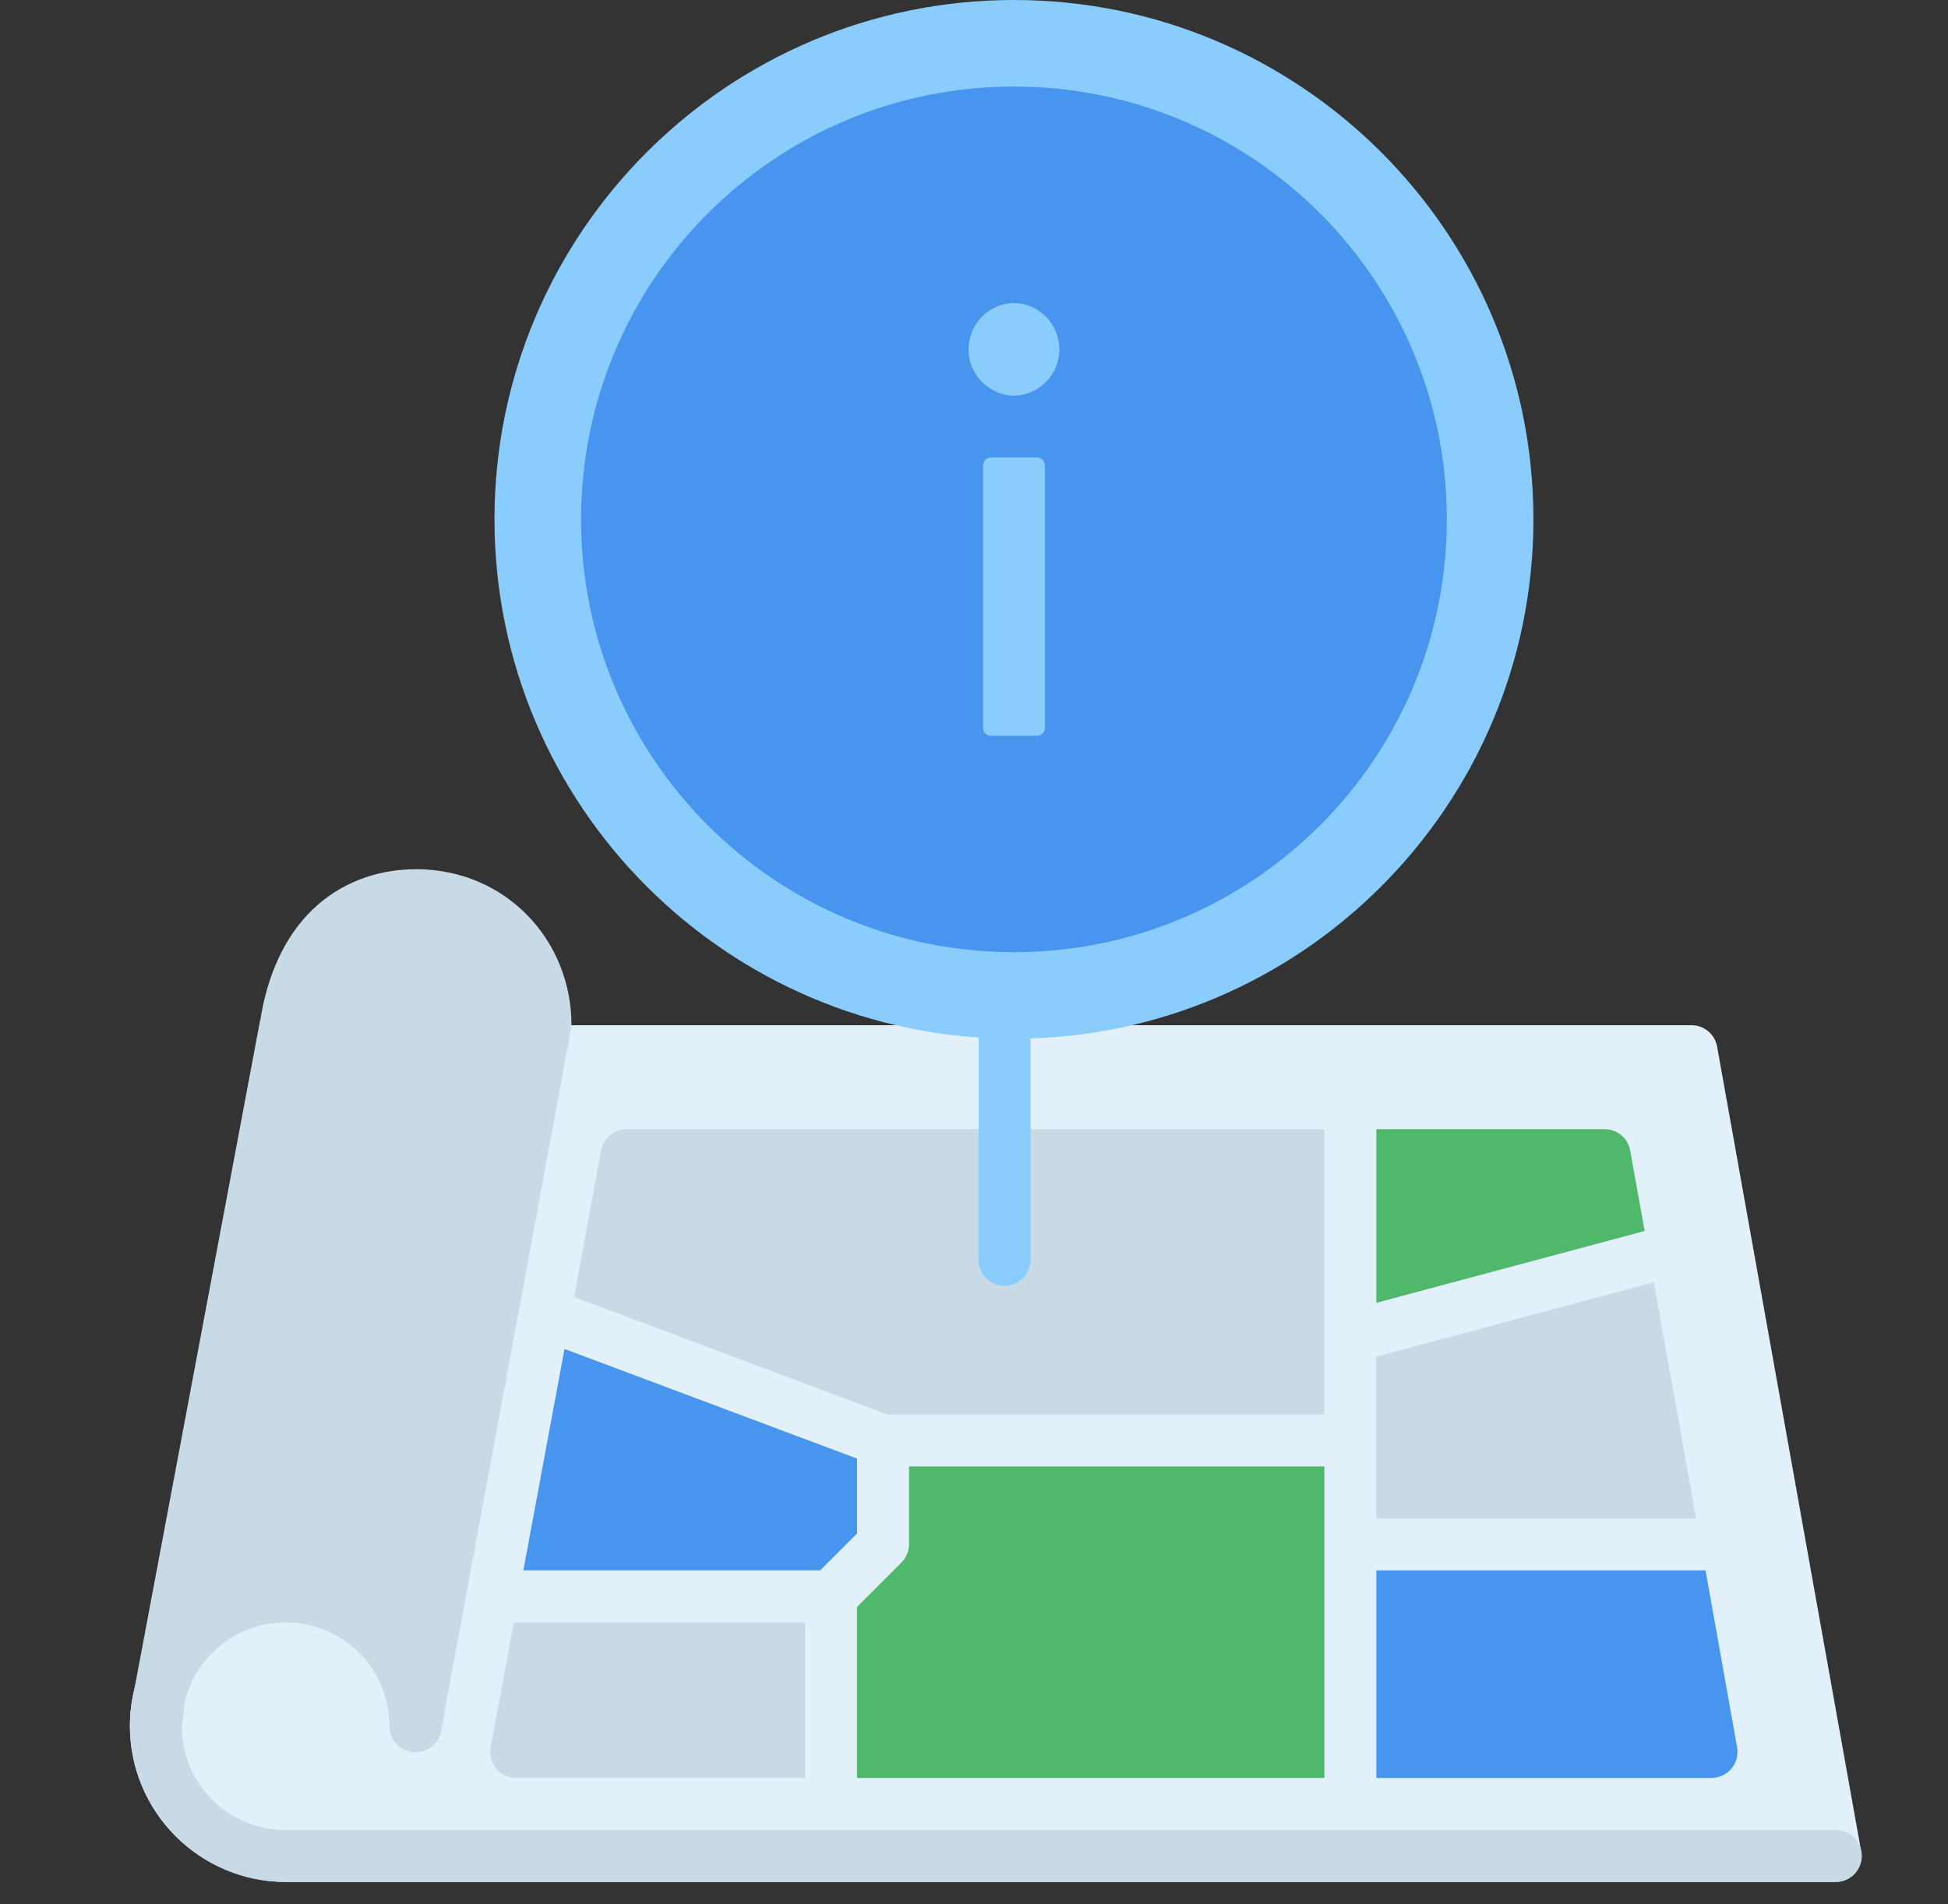 <svg width="45" height="44" viewBox="0 0 45 44" fill="none" xmlns="http://www.w3.org/2000/svg">
<rect x="0" y="0" width="45" height="44" fill="#333333" stroke="none"/>
<path d="M12.487 23.688C12.347 23.688 12.212 23.736 12.104 23.825C11.997 23.914 11.924 24.038 11.897 24.175L9.405 37.637C9.069 37.215 8.642 36.874 8.156 36.64C7.67 36.406 7.138 36.284 6.598 36.283C5.645 36.285 4.731 36.666 4.057 37.34C3.383 38.015 3.003 38.93 3.002 39.884C3.004 40.837 3.383 41.751 4.057 42.425C4.731 43.1 5.645 43.48 6.598 43.482H42.405C42.493 43.482 42.579 43.462 42.658 43.425C42.737 43.388 42.807 43.334 42.863 43.267C42.919 43.2 42.96 43.122 42.983 43.038C43.006 42.953 43.01 42.865 42.995 42.779L39.666 24.18C39.641 24.042 39.568 23.917 39.46 23.827C39.353 23.737 39.217 23.688 39.077 23.688H12.487Z" fill="#E2F0FA"/>
<path fill-rule="evenodd" clip-rule="evenodd" d="M13.04 31.168L12.09 36.283H18.947L19.797 35.433V33.701L13.04 31.168Z" fill="#4895EF"/>
<path d="M20.999 33.882V35.687C20.997 35.845 20.931 35.995 20.82 36.106L19.797 37.129V41.079H30.594V33.882H20.999Z" fill="#50B86B"/>
<path d="M15.598 26.089H14.478C14.338 26.089 14.203 26.138 14.095 26.227C13.988 26.316 13.914 26.439 13.888 26.576L13.26 29.977C13.296 29.984 13.328 29.993 13.362 30.005L20.504 32.682H30.594V26.089H15.598Z" fill="#C8DAE5"/>
<path d="M23.422 0C16.802 0 11.423 5.379 11.423 11.999C11.423 18.619 16.802 24 23.422 24C30.042 24 35.423 18.621 35.423 11.999C35.423 5.377 30.044 0 23.422 0Z" fill="#8ACDFD"/>
<path d="M23.423 2C17.901 2 13.423 6.478 13.423 12C13.423 17.522 17.901 22 23.423 22C28.946 22 33.423 17.522 33.423 12C33.423 6.478 28.946 2 23.423 2ZM24.138 16.821C24.138 16.92 24.057 17 23.959 17H22.888C22.789 17 22.709 16.92 22.709 16.821V10.75C22.709 10.652 22.789 10.571 22.888 10.571H23.959C24.057 10.571 24.138 10.652 24.138 10.75V16.821ZM23.423 9.143C23.143 9.137 22.876 9.022 22.68 8.821C22.483 8.621 22.374 8.352 22.374 8.071C22.374 7.791 22.483 7.522 22.68 7.321C22.876 7.121 23.143 7.006 23.423 7C23.704 7.006 23.971 7.121 24.167 7.321C24.363 7.522 24.473 7.791 24.473 8.071C24.473 8.352 24.363 8.621 24.167 8.821C23.971 9.022 23.704 9.137 23.423 9.143Z" fill="#4895EF"/>
<path d="M31.794 26.089V30.102L37.993 28.442L37.657 26.581C37.632 26.443 37.559 26.318 37.452 26.228C37.344 26.139 37.208 26.089 37.068 26.089H31.794Z" fill="#50B86B"/>
<path d="M11.87 37.484L11.335 40.371C11.319 40.457 11.323 40.546 11.345 40.631C11.368 40.716 11.409 40.795 11.465 40.862C11.521 40.929 11.591 40.984 11.671 41.021C11.75 41.059 11.837 41.078 11.925 41.078H18.598V37.484H11.87Z" fill="#C8DAE5"/>
<path d="M23.207 22.512C23.128 22.512 23.05 22.528 22.977 22.558C22.904 22.588 22.838 22.632 22.782 22.688C22.726 22.744 22.682 22.81 22.652 22.883C22.622 22.956 22.606 23.034 22.606 23.113V29.11C22.606 29.189 22.622 29.267 22.652 29.34C22.682 29.413 22.726 29.479 22.782 29.535C22.838 29.591 22.904 29.635 22.977 29.665C23.05 29.695 23.128 29.711 23.207 29.711C23.366 29.71 23.518 29.647 23.631 29.534C23.743 29.422 23.806 29.269 23.806 29.11V23.111C23.806 22.952 23.743 22.799 23.631 22.687C23.518 22.574 23.366 22.51 23.207 22.51V22.512Z" fill="#8ACDFD"/>
<path d="M6.601 36.282C4.619 36.282 3 37.903 3 39.883C3 41.865 4.619 43.483 6.601 43.483H42.408C42.567 43.483 42.72 43.42 42.833 43.307C42.945 43.195 43.008 43.042 43.008 42.883C43.008 42.723 42.945 42.571 42.833 42.458C42.72 42.345 42.567 42.282 42.408 42.282H6.601C5.267 42.282 4.199 41.216 4.199 39.883C4.199 38.552 5.267 37.482 6.601 37.482C7.932 37.482 9 38.552 9 39.885C9 40.044 9.063 40.197 9.176 40.31C9.288 40.423 9.441 40.486 9.6 40.486C9.76 40.486 9.913 40.423 10.025 40.31C10.138 40.197 10.201 40.044 10.201 39.885C10.201 37.903 8.58 36.282 6.601 36.282Z" fill="#C8DAE5"/>
<path d="M9 39.883C9.001 40.023 9.051 40.158 9.14 40.265C9.229 40.372 9.352 40.446 9.489 40.473C9.646 40.501 9.807 40.466 9.938 40.376C10.069 40.285 10.159 40.147 10.188 39.99L13.187 23.794C13.194 23.756 13.199 23.718 13.201 23.68C13.201 21.735 11.698 20.082 9.6 20.082V20.084C8.693 20.084 7.845 20.409 7.213 21.023C6.582 21.635 6.174 22.52 6.009 23.596V23.574L3.1 39.047L3.097 39.065C3.034 39.334 3.002 39.609 3.002 39.886H3.007C3.007 40.185 3.231 40.439 3.528 40.477C3.686 40.497 3.845 40.453 3.97 40.355C4.096 40.257 4.177 40.114 4.197 39.956L4.276 39.28C4.408 38.765 4.708 38.309 5.129 37.983C5.549 37.658 6.067 37.483 6.598 37.484C7.929 37.484 8.995 38.55 9 39.883Z" fill="#C8DAE5"/>
<path fill-rule="evenodd" clip-rule="evenodd" d="M37.379 28.605C37.373 28.607 37.367 28.608 37.36 28.61L34.714 29.32L37.379 28.605ZM38.206 29.628L31.794 31.345V35.086H39.181L38.206 29.628Z" fill="#C8DAE5"/>
<path d="M31.794 36.283V41.079H39.539C39.627 41.078 39.713 41.059 39.792 41.022C39.871 40.985 39.941 40.931 39.997 40.864C40.053 40.797 40.094 40.719 40.117 40.635C40.14 40.55 40.144 40.462 40.129 40.376L39.399 36.283H31.794Z" fill="#4895EF"/>
</svg>
